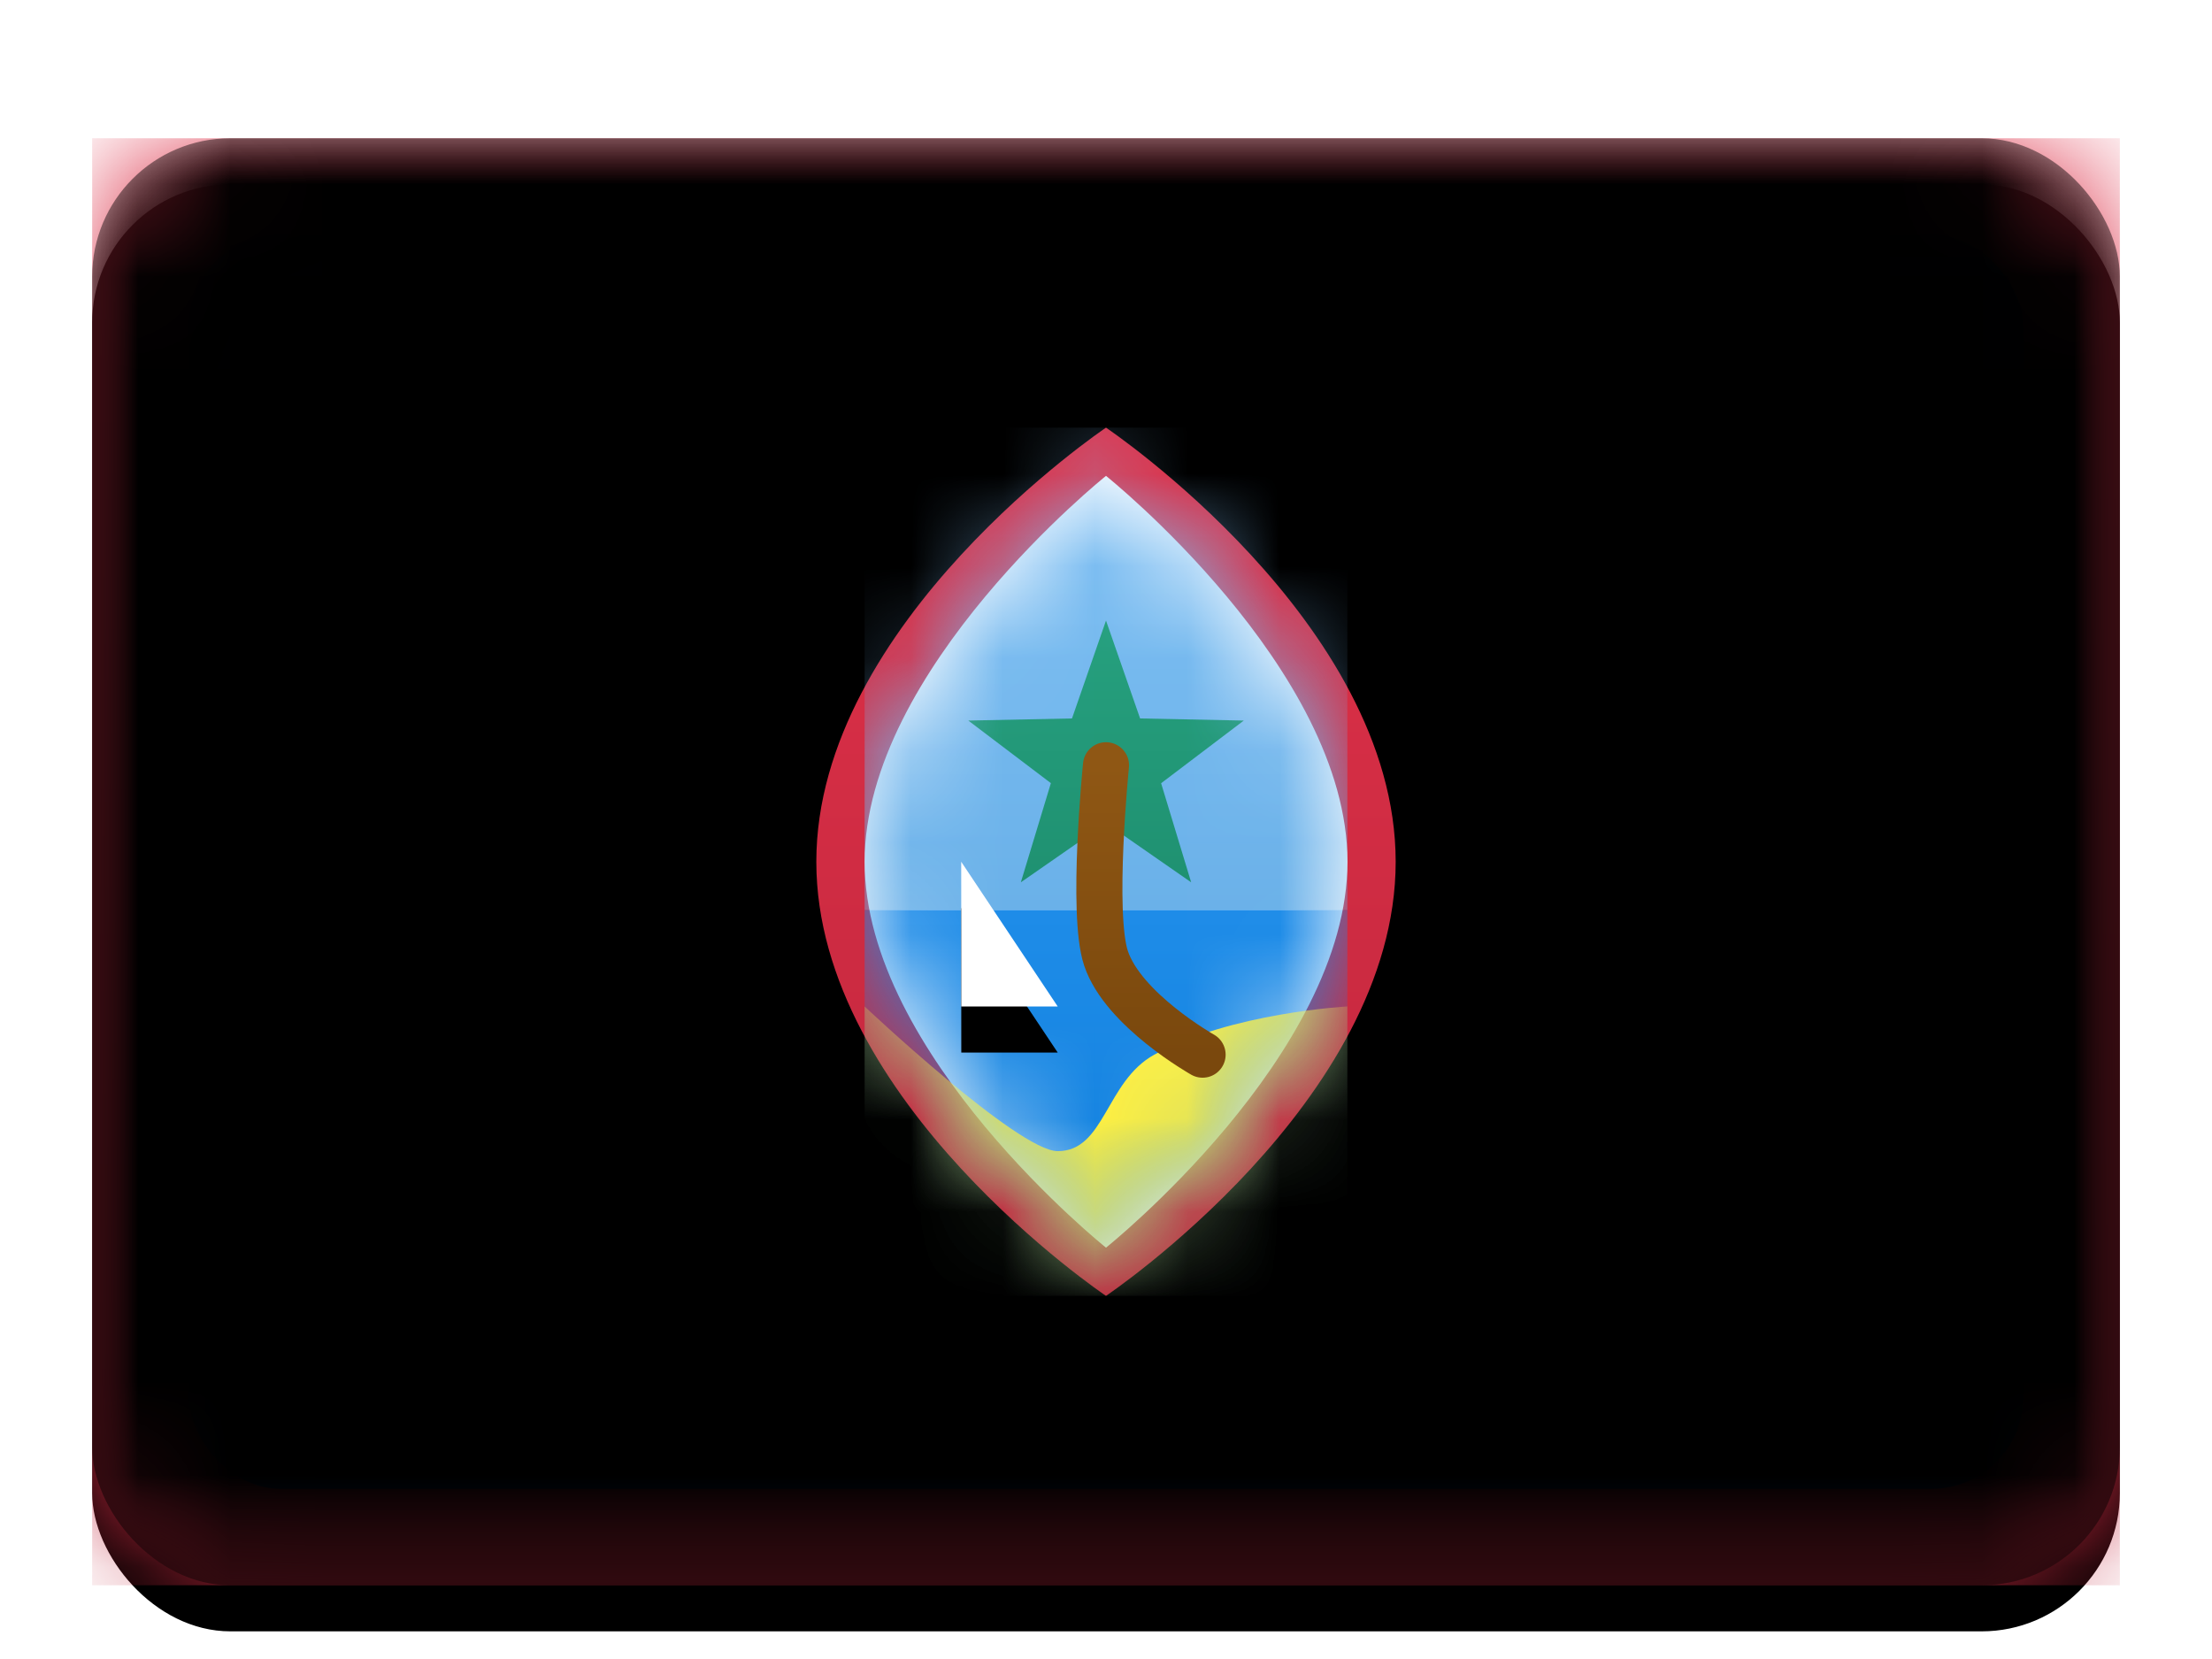 <svg width="24" height="18" viewBox="0 0 24 18" xmlns="http://www.w3.org/2000/svg" xmlns:xlink="http://www.w3.org/1999/xlink"><title>GU</title><defs><filter x="-50%" y="-50%" width="200%" height="200%" filterUnits="objectBoundingBox" id="a"><feOffset dy=".5" in="SourceAlpha" result="shadowOffsetOuter1"/><feGaussianBlur stdDeviation=".5" in="shadowOffsetOuter1" result="shadowBlurOuter1"/><feColorMatrix values="0 0 0 0 0 0 0 0 0 0 0 0 0 0 0 0 0 0 0.16 0" in="shadowBlurOuter1" result="shadowMatrixOuter1"/><feMerge><feMergeNode in="shadowMatrixOuter1"/><feMergeNode in="SourceGraphic"/></feMerge></filter><rect id="b" width="22" height="15.7" rx="1.5"/><filter x="-50%" y="-50%" width="200%" height="200%" filterUnits="objectBoundingBox" id="c"><feOffset dy=".5" in="SourceAlpha" result="shadowOffsetOuter1"/><feGaussianBlur stdDeviation=".5" in="shadowOffsetOuter1" result="shadowBlurOuter1"/><feColorMatrix values="0 0 0 0 0 0 0 0 0 0 0 0 0 0 0 0 0 0 0.16 0" in="shadowBlurOuter1"/></filter><linearGradient x1="50%" y1="0%" x2="50%" y2="100%" id="d"><stop stop-color="#DE3149" offset="0%"/><stop stop-color="#C2273D" offset="100%"/></linearGradient><linearGradient x1="50%" y1="0%" x2="50%" y2="100%" id="f"><stop stop-color="#053B94" offset="0%"/><stop stop-color="#002E7A" offset="100%"/></linearGradient><rect id="h" width="22" height="15.7" rx="1.5"/><filter x="-50%" y="-50%" width="200%" height="200%" filterUnits="objectBoundingBox" id="g"><feOffset dy="-.5" in="SourceAlpha" result="shadowOffsetInner1"/><feComposite in="shadowOffsetInner1" in2="SourceAlpha" operator="arithmetic" k2="-1" k3="1" result="shadowInnerInner1"/><feColorMatrix values="0 0 0 0 0 0 0 0 0 0 0 0 0 0 0 0 0 0 0.04 0" in="shadowInnerInner1" result="shadowMatrixInner1"/><feOffset dy=".5" in="SourceAlpha" result="shadowOffsetInner2"/><feComposite in="shadowOffsetInner2" in2="SourceAlpha" operator="arithmetic" k2="-1" k3="1" result="shadowInnerInner2"/><feColorMatrix values="0 0 0 0 1 0 0 0 0 1 0 0 0 0 1 0 0 0 0.12 0" in="shadowInnerInner2" result="shadowMatrixInner2"/><feMerge><feMergeNode in="shadowMatrixInner1"/><feMergeNode in="shadowMatrixInner2"/></feMerge></filter><linearGradient x1="50%" y1="0%" x2="50%" y2="100%" id="k"><stop stop-color="#DE3149" offset="0%"/><stop stop-color="#C2273D" offset="100%"/></linearGradient><path d="M11 12.56s3.143-2.109 3.143-4.71S11 3.14 11 3.14 7.857 5.249 7.857 7.85 11 12.56 11 12.56z" id="j"/><filter x="-50%" y="-50%" width="200%" height="200%" filterUnits="objectBoundingBox" id="i"><feOffset dy=".5" in="SourceAlpha" result="shadowOffsetOuter1"/><feColorMatrix values="0 0 0 0 0 0 0 0 0 0 0 0 0 0 0 0 0 0 0.06 0" in="shadowOffsetOuter1"/></filter><path d="M2.619 8.897s2.62-2.094 2.62-4.187c0-2.093-2.62-4.187-2.62-4.187S0 2.617 0 4.71c0 2.093 2.619 4.187 2.619 4.187z" id="l"/><linearGradient x1="50%" y1="0%" x2="50%" y2="100%" id="m"><stop stop-color="#81C1F4" offset="0%"/><stop stop-color="#6AB1E9" offset="100%"/></linearGradient><linearGradient x1="50%" y1="0%" x2="50%" y2="100%" id="o"><stop stop-color="#26A07E" offset="0%"/><stop stop-color="#1F9171" offset="100%"/></linearGradient><linearGradient x1="50%" y1="0%" x2="50%" y2="100%" id="p"><stop stop-color="#1E8CE8" offset="0%"/><stop stop-color="#107FDC" offset="100%"/></linearGradient><linearGradient x1="50%" y1="0%" x2="50%" y2="100%" id="q"><stop stop-color="#FFF148" offset="0%"/><stop stop-color="#FFEF36" offset="100%"/></linearGradient><linearGradient x1="50%" y1="0%" x2="50%" y2="100%" id="r"><stop stop-color="#8F5714" offset="0%"/><stop stop-color="#7A480D" offset="100%"/></linearGradient><path id="t" d="M9.429 7.85l1.047 1.57H9.43z"/><filter x="-50%" y="-50%" width="200%" height="200%" filterUnits="objectBoundingBox" id="s"><feOffset dy=".5" in="SourceAlpha" result="shadowOffsetOuter1"/><feColorMatrix values="0 0 0 0 0 0 0 0 0 0 0 0 0 0 0 0 0 0 0.24 0" in="shadowOffsetOuter1"/></filter></defs><g filter="url(#a)" transform="translate(1 1)" fill="none" fill-rule="evenodd"><mask id="e" fill="#fff"><use xlink:href="#b"/></mask><use fill="#000" filter="url(#c)" xlink:href="#b"/><path fill="url(#d)" mask="url(#e)" d="M0 0h22v15.7H0z"/><rect fill="url(#f)" mask="url(#e)" x="1.048" y="1.047" width="19.905" height="13.607" rx="1"/><g mask="url(#e)" fill="#000"><use filter="url(#g)" xlink:href="#h"/></g><g><use fill="#000" filter="url(#i)" xlink:href="#j"/><use fill="url(#k)" xlink:href="#j"/></g><g transform="translate(8.381 3.14)"><mask id="n" fill="#fff"><use xlink:href="#l"/></mask><use fill="#fff" xlink:href="#l"/><path fill="url(#m)" mask="url(#n)" d="M0 0h5.238v5.233H0z"/><path fill="url(#o)" mask="url(#n)" d="M2.619 4.291l-.924.642.326-1.076-.896-.679 1.125-.023.369-1.062.37 1.062 1.125.023-.897.68.326 1.075z"/><path fill="url(#p)" mask="url(#n)" d="M0 5.233h5.238V9.42H0z"/><path d="M0 6.28s1.666 1.57 2.095 1.57c.512 0 .52-.757 1.048-1.047.832-.456 2.095-.523 2.095-.523v3.14H0V6.28z" fill="url(#q)" mask="url(#n)"/></g><path d="M11 6.803s-.162 1.609 0 2.094c.187.561 1.048 1.046 1.048 1.046" stroke="url(#r)" stroke-width=".5" stroke-linecap="round"/><g><use fill="#000" filter="url(#s)" xlink:href="#t"/><use fill="#FFF" xlink:href="#t"/></g></g></svg>